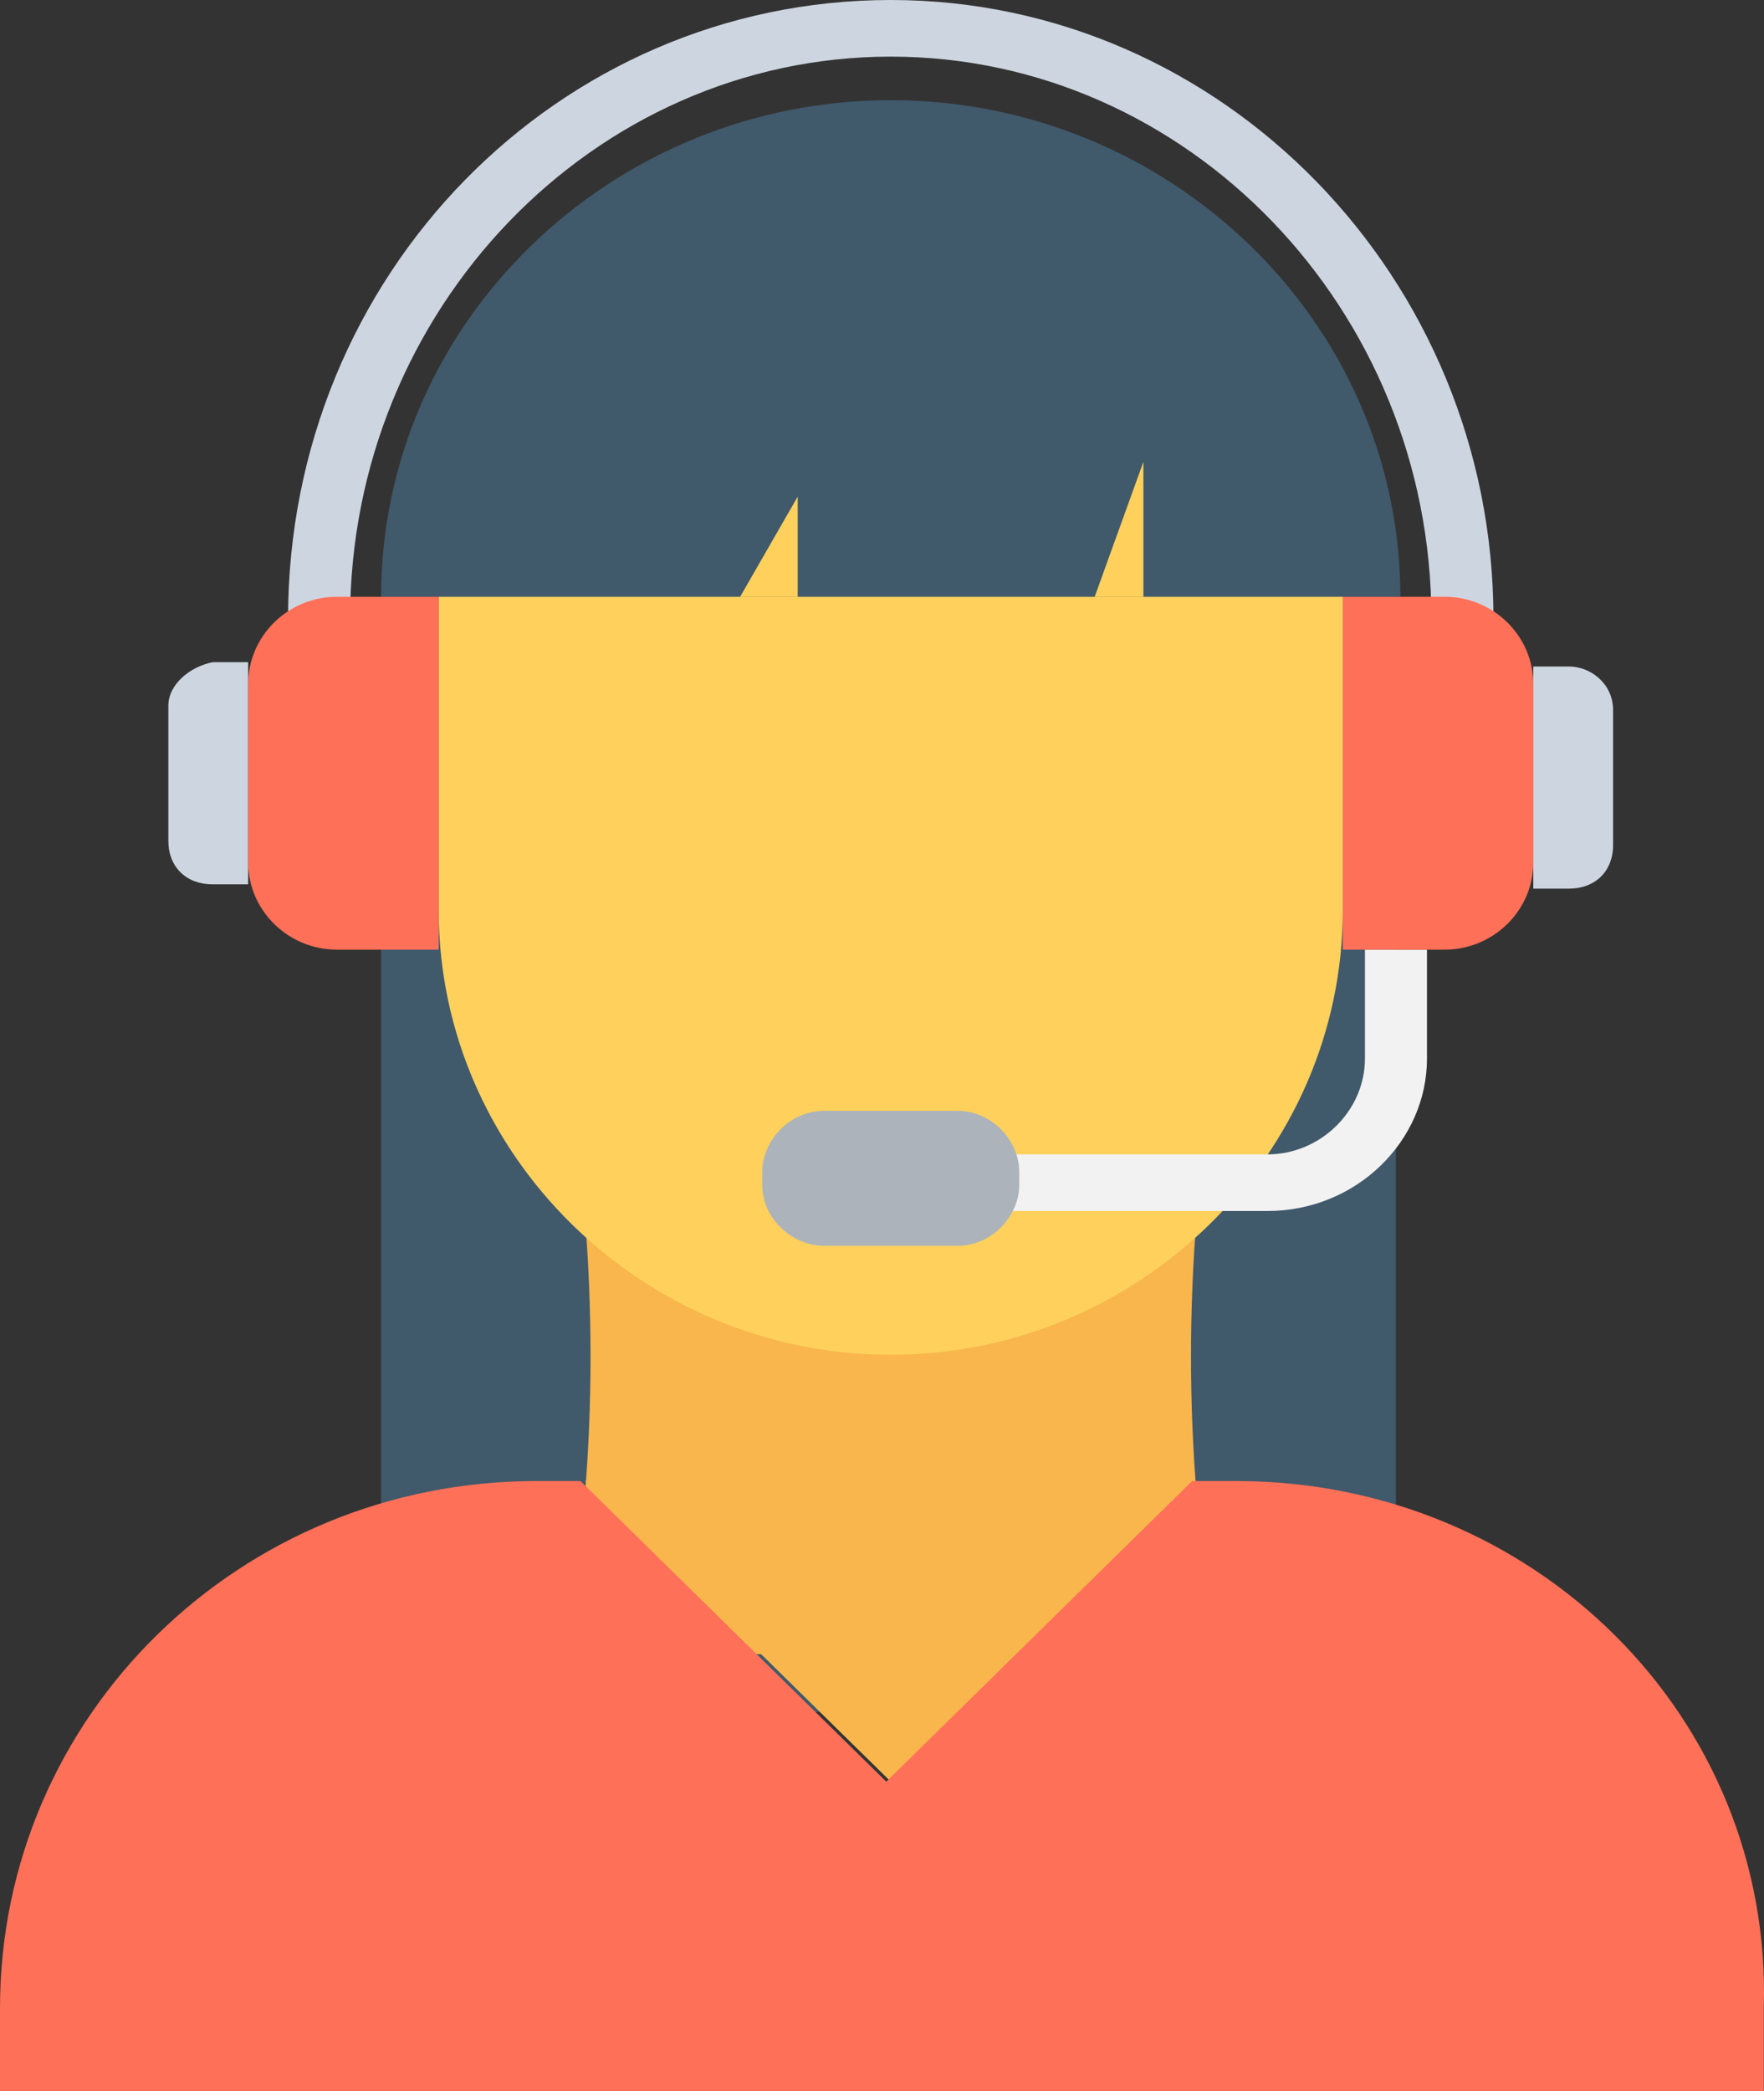 <svg width="54" height="64" viewBox="0 0 54 64" fill="none" xmlns="http://www.w3.org/2000/svg">
<rect x="0" y="0" width="54" height="64" fill="#333333" stroke="none"/>
<path d="M0 0L8.411 8.267L16.822 0H0Z" transform="translate(18.857 27.867)" fill="#F8B64C"/>
<path d="M31.066 0H0V34.133H31.066V0Z" transform="translate(11.666 18.268)" fill="#40596B"/>
<path d="M19.806 17.933C13.159 18.733 6.647 18.733 0 17.933C0.95 12.2 0.95 6.467 0 0.6C6.647 -0.2 13.159 -0.2 19.806 0.6C18.857 6.467 18.857 12.2 19.806 17.933Z" transform="translate(17.365 32.199)" fill="#F8B64C"/>
<path d="M0 0V12.933C0 20.4 6.24 26.533 13.837 26.533C21.434 26.533 27.675 20.4 27.675 12.933V0H0Z" transform="translate(13.43 14.934)" fill="#FFD15C"/>
<path d="M15.601 0C7.054 0 0 6.8 0 15.2H31.202C31.202 6.8 24.148 0 15.601 0Z" transform="translate(11.666 3.066)" fill="#40596B"/>
<path d="M36.9 18.933H35C35 9.467 27.539 1.733 18.45 1.733C9.36 1.733 1.899 9.467 1.899 18.933H0C0 8.4 8.275 0 18.45 0C28.624 0 36.9 8.533 36.9 18.933Z" transform="translate(8.818)" fill="#CDD6E0"/>
<path d="M8.954 8H0V6.267H8.954C10.582 6.267 11.938 4.933 11.938 3.333V0H13.837V3.333C13.837 5.867 11.667 8 8.954 8Z" transform="translate(29.846 29.066)" fill="#F2F2F2"/>
<path d="M5.969 0H1.899C0.814 0 0 0.933 0 1.867V2.267C0 3.333 0.95 4.133 1.899 4.133H5.969C7.054 4.133 7.868 3.2 7.868 2.267V1.867C7.868 0.933 7.054 0 5.969 0Z" transform="translate(23.334 34)" fill="#ACB3BA"/>
<path d="M1.085 0H0V6.8H1.085C1.899 6.8 2.442 6.267 2.442 5.467V1.333C2.442 0.533 1.764 0 1.085 0Z" transform="translate(46.938 20.4)" fill="#CDD6E0"/>
<path d="M0 1.333V5.467C0 6.267 0.543 6.8 1.357 6.8H2.442V0H1.357C0.678 0.133 0 0.667 0 1.333Z" transform="translate(5.154 20.268)" fill="#CDD6E0"/>
<path d="M3.12 0H0V10.8H3.12C4.613 10.8 5.833 9.6 5.833 8.133V2.667C5.833 1.2 4.613 0 3.12 0Z" transform="translate(41.105 18.266)" fill="#FF7058"/>
<path d="M0 2.667V8.133C0 9.6 1.221 10.8 2.713 10.8H5.833V0H2.713C1.221 0 0 1.2 0 2.667Z" transform="translate(7.598 18.266)" fill="#FF7058"/>
<path d="M1.492 4.133V0L0 4.133H1.492Z" transform="translate(33.51 14.135)" fill="#FFD15C"/>
<path d="M1.763 3.067V0L0 3.067H1.763Z" transform="translate(22.656 15.201)" fill="#FFD15C"/>
<path d="M0 0L9.361 9.2L18.721 0H0Z" transform="translate(17.908 45.332)" fill="#F8B64C"/>
<path d="M37.849 0H36.493L27.132 9.2L17.771 0H16.415C7.326 0 0 7.2 0 16.133V18.667H53.993V16.133C54.264 7.2 46.938 0 37.849 0Z" transform="translate(0 45.332)" fill="#FF7058"/>
</svg>
